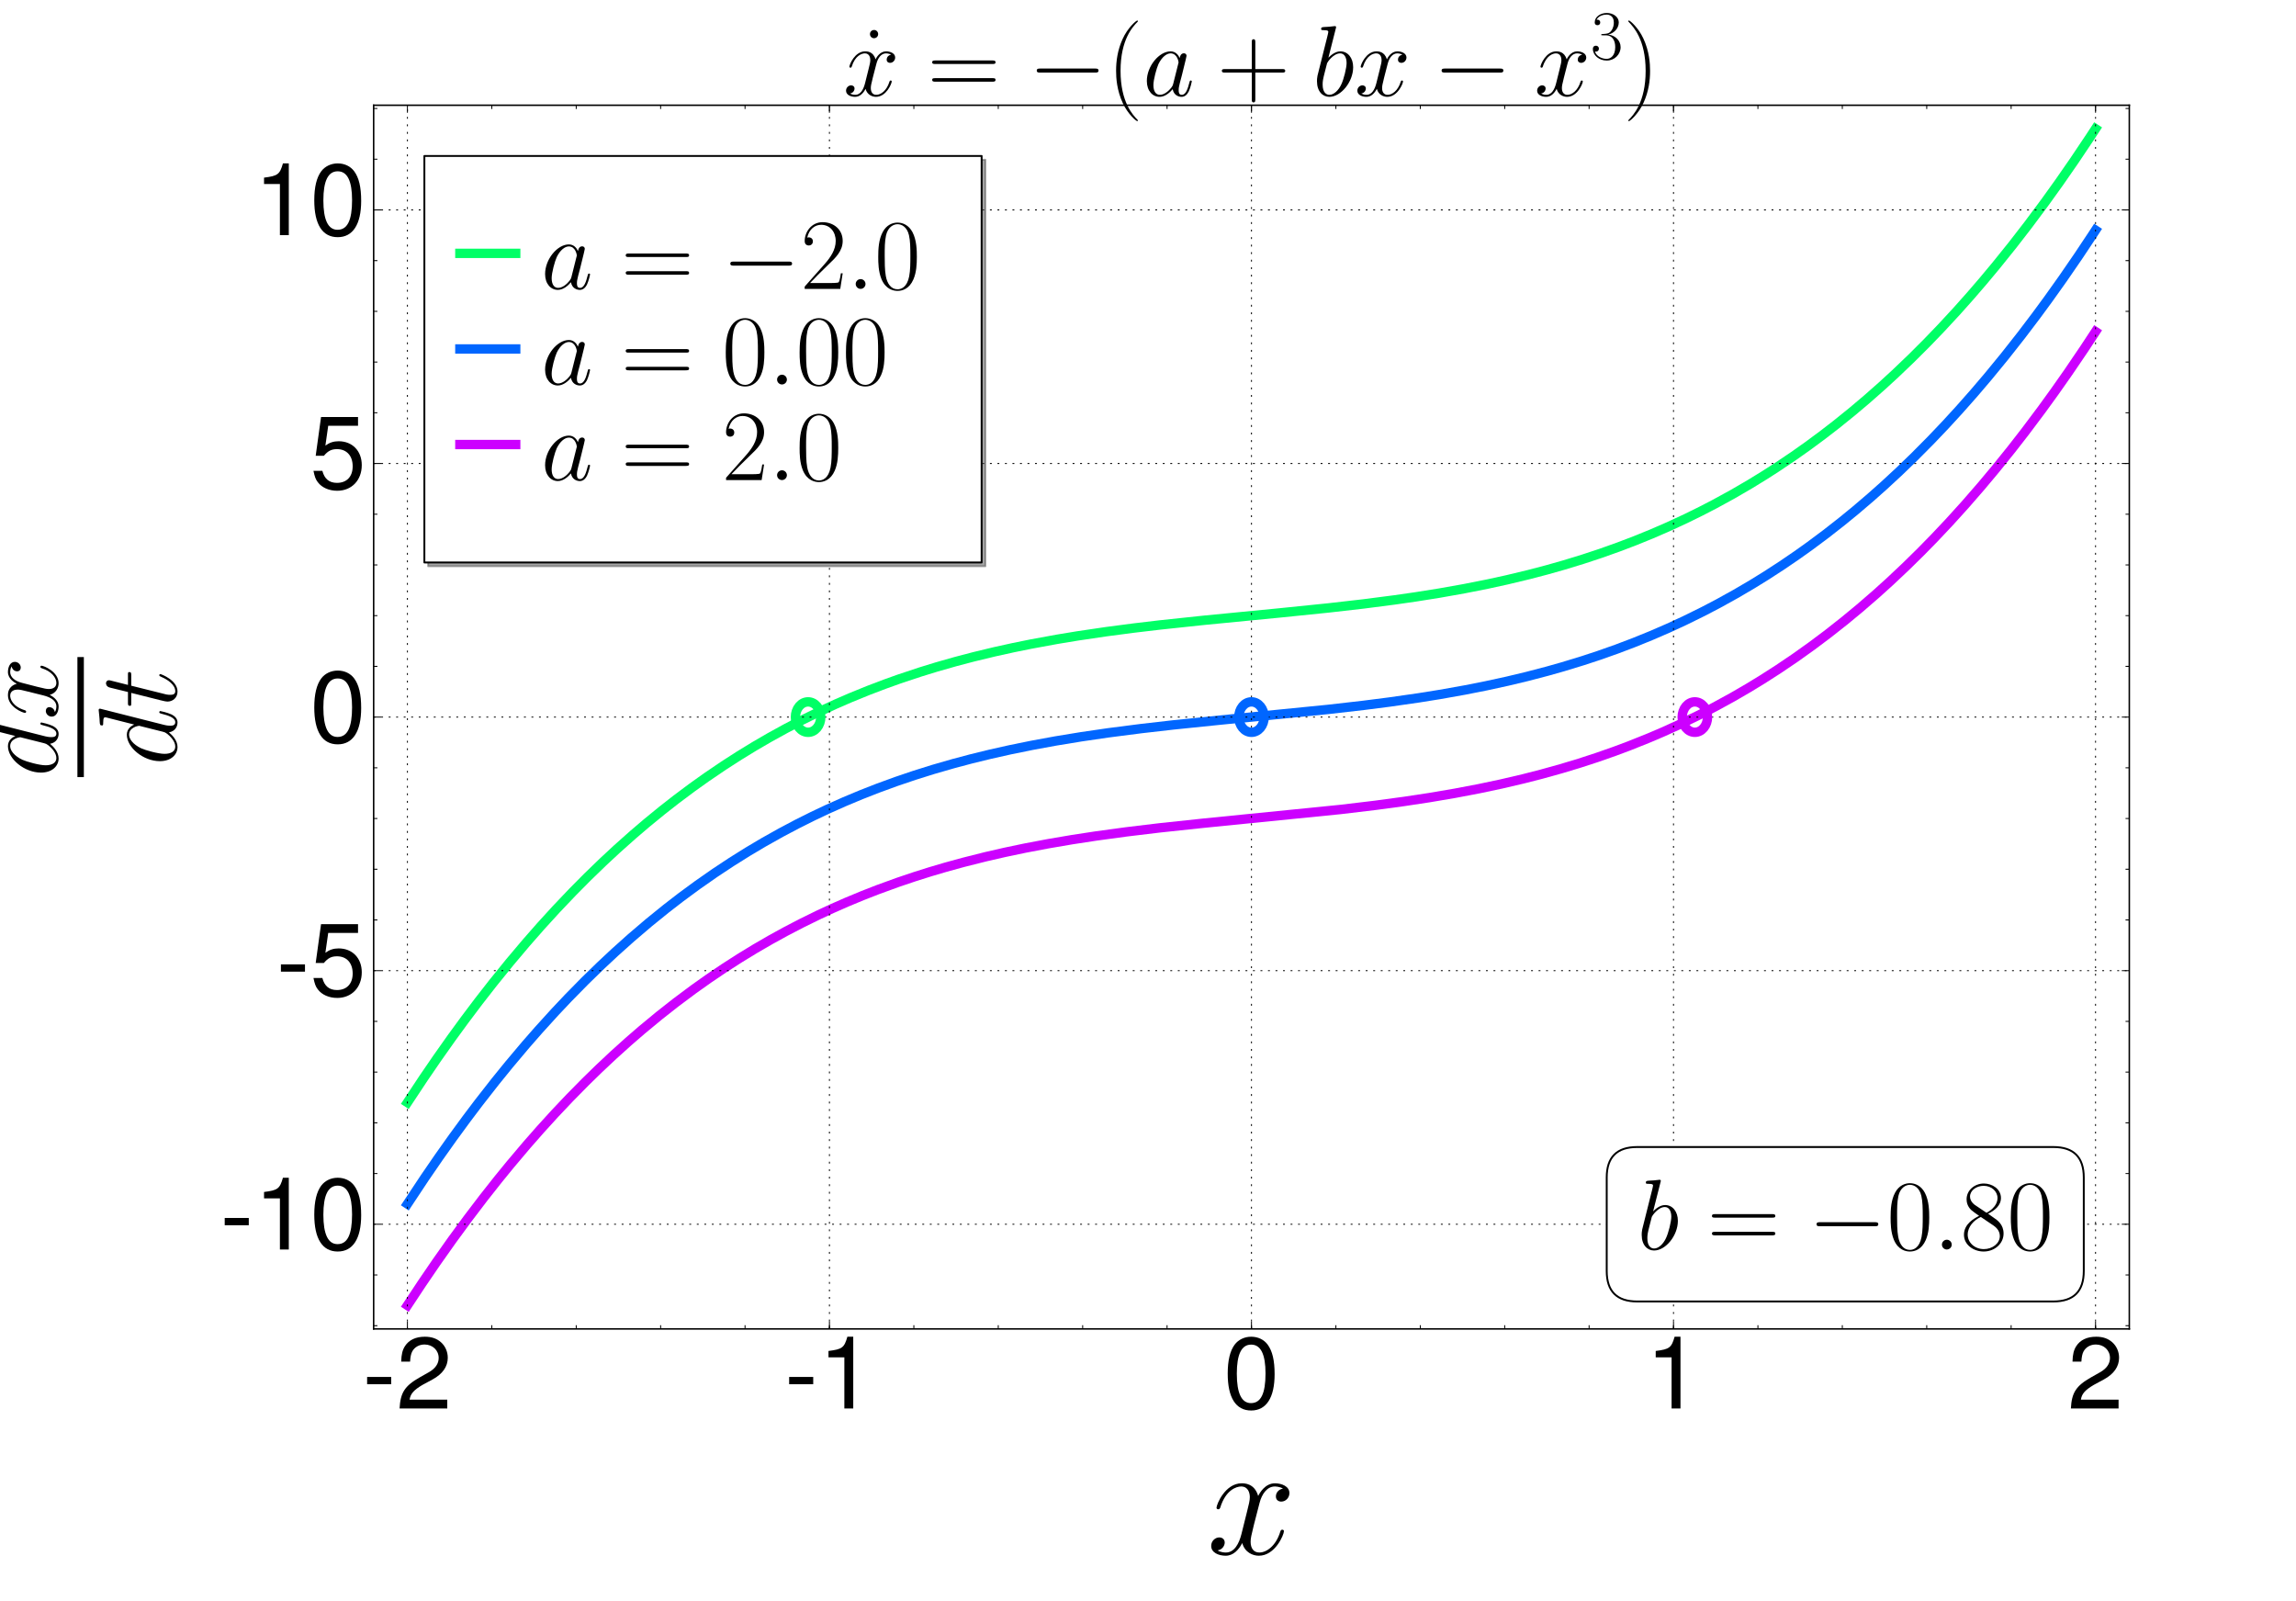 <?xml version="1.0" encoding="utf-8" standalone="no"?>
<!DOCTYPE svg PUBLIC "-//W3C//DTD SVG 1.1//EN"
  "http://www.w3.org/Graphics/SVG/1.1/DTD/svg11.dtd">
<!-- Created with matplotlib (http://matplotlib.org/) -->
<svg height="852pt" version="1.1" viewBox="0 0 1222 852" width="1222pt" xmlns="http://www.w3.org/2000/svg" xmlns:xlink="http://www.w3.org/1999/xlink">
 <defs>
  <style type="text/css">
*{stroke-linecap:butt;stroke-linejoin:round;stroke-miterlimit:100000;}
  </style>
 </defs>
 <g id="figure_1">
  <g id="patch_1">
   <path d="M 0 852.48 
L 1222.116 852.48 
L 1222.116 0 
L 0 0 
z
" style="fill:#ffffff;"/>
  </g>
  <g id="axes_1">
   <g id="patch_2">
    <path d="M 198.867 707.196 
L 1133.28 707.196 
L 1133.28 55.998 
L 198.867 55.998 
z
" style="fill:#ffffff;"/>
   </g>
   <g id="line2d_1">
    <path clip-path="url(#p4a7f8d323f)" d="M 216.836 586.716 
L 225.482 573.657 
L 232.623 563.227 
L 240.303 552.36 
L 247.234 542.863 
L 254.64 533.031 
L 262.382 523.1 
L 271.352 512.023 
L 280.091 501.669 
L 287.881 492.794 
L 296.029 483.864 
L 304.816 474.624 
L 312.653 466.721 
L 320.825 458.811 
L 328.318 451.846 
L 337.024 444.095 
L 344.254 437.929 
L 352.43 431.246 
L 359.961 425.355 
L 368.266 419.147 
L 376.07 413.58 
L 385.16 407.414 
L 393.394 402.115 
L 401.499 397.157 
L 409.6 392.449 
L 418.21 387.709 
L 425.972 383.662 
L 435.168 379.133 
L 444.906 374.642 
L 452.591 371.31 
L 462.185 367.402 
L 471.17 363.986 
L 478.598 361.332 
L 489.757 357.62 
L 498.461 354.944 
L 508.609 352.053 
L 518.246 349.522 
L 529.381 346.841 
L 539.422 344.631 
L 548.652 342.761 
L 562.58 340.207 
L 573.523 338.403 
L 588.948 336.125 
L 603.497 334.217 
L 617.238 332.59 
L 640.995 330.067 
L 681.139 326.162 
L 707.273 323.491 
L 725.711 321.381 
L 742.152 319.257 
L 753.546 317.616 
L 766.071 315.625 
L 779.199 313.296 
L 791.775 310.805 
L 802.038 308.563 
L 813.78 305.745 
L 823.414 303.218 
L 832.405 300.67 
L 842.425 297.605 
L 851.871 294.484 
L 861.368 291.107 
L 870.098 287.781 
L 878.927 284.191 
L 887.978 280.265 
L 897.315 275.943 
L 905.338 271.999 
L 912.597 268.241 
L 922.221 262.972 
L 931.546 257.543 
L 939.268 252.799 
L 945.36 248.892 
L 954.743 242.583 
L 962.131 237.361 
L 970.032 231.52 
L 977.326 225.888 
L 985.829 219.023 
L 993.578 212.48 
L 1001.599 205.409 
L 1008.648 198.943 
L 1017.276 190.695 
L 1025.709 182.273 
L 1033.154 174.535 
L 1041.541 165.468 
L 1048.785 157.334 
L 1055.398 149.658 
L 1062.296 141.391 
L 1071.284 130.215 
L 1079.496 119.596 
L 1088.351 107.698 
L 1095.985 97.063 
L 1103.908 85.644 
L 1112.548 72.745 
L 1115.311 68.521 
L 1115.311 68.521 
" style="fill:none;stroke:#00ff66;stroke-linecap:square;stroke-width:5.0;"/>
   </g>
   <g id="line2d_2">
    <path clip-path="url(#p4a7f8d323f)" d="M 216.836 640.694 
L 226.112 626.703 
L 233.671 615.701 
L 241.022 605.34 
L 248.446 595.21 
L 254.908 586.661 
L 263.659 575.473 
L 270.916 566.53 
L 279.83 555.951 
L 286.637 548.169 
L 295.505 538.406 
L 302.533 530.965 
L 311.374 521.968 
L 319.632 513.923 
L 327.258 506.794 
L 335.967 498.996 
L 345.307 491.03 
L 354.62 483.486 
L 362.244 477.598 
L 371.072 471.094 
L 380.49 464.518 
L 389.301 458.694 
L 397.983 453.255 
L 406.391 448.263 
L 415.653 443.068 
L 424.135 438.579 
L 432.483 434.405 
L 440.178 430.763 
L 449.416 426.643 
L 458.302 422.929 
L 467.292 419.411 
L 477.091 415.837 
L 486.621 412.609 
L 496.727 409.441 
L 507.557 406.32 
L 516.81 403.865 
L 527.023 401.366 
L 537.647 398.986 
L 549.157 396.642 
L 561.829 394.315 
L 575.443 392.082 
L 589.831 389.981 
L 607.423 387.715 
L 624.242 385.792 
L 648.921 383.258 
L 706.711 377.531 
L 725.652 375.366 
L 739.487 373.598 
L 755.148 371.352 
L 766.373 369.553 
L 779.52 367.215 
L 790.947 364.956 
L 802.349 362.47 
L 812.549 360.033 
L 823.487 357.176 
L 831.619 354.879 
L 842.582 351.534 
L 850.951 348.777 
L 860.281 345.485 
L 869.507 341.992 
L 878.875 338.191 
L 887.941 334.26 
L 896.34 330.386 
L 906.498 325.389 
L 914.563 321.17 
L 923.817 316.044 
L 932.512 310.941 
L 939.853 306.408 
L 948.518 300.787 
L 956.503 295.338 
L 963.188 290.573 
L 971.965 284.029 
L 980.409 277.415 
L 987.638 271.499 
L 995.638 264.671 
L 1002.688 258.405 
L 1010.851 250.85 
L 1018.724 243.254 
L 1027.75 234.159 
L 1035.436 226.083 
L 1042.745 218.114 
L 1050.59 209.241 
L 1058.075 200.46 
L 1066.964 189.624 
L 1075.7 178.533 
L 1083.697 167.989 
L 1090.223 159.102 
L 1097.949 148.247 
L 1106.151 136.32 
L 1113.744 124.901 
L 1115.311 122.5 
L 1115.311 122.5 
" style="fill:none;stroke:#0066ff;stroke-linecap:square;stroke-width:5.0;"/>
   </g>
   <g id="line2d_3">
    <path clip-path="url(#p4a7f8d323f)" d="M 216.836 694.673 
L 224.603 682.92 
L 232.212 671.775 
L 240.67 659.807 
L 249.122 648.282 
L 257.342 637.483 
L 265.31 627.39 
L 271.669 619.598 
L 280.418 609.247 
L 287.584 601.084 
L 295.23 592.681 
L 303.172 584.28 
L 311.686 575.637 
L 318.718 568.776 
L 326.471 561.495 
L 334.362 554.385 
L 341.669 548.064 
L 350.805 540.508 
L 359.76 533.467 
L 369.144 526.464 
L 377.024 520.874 
L 385.369 515.233 
L 393.578 509.956 
L 401.996 504.818 
L 410.256 500.036 
L 418.172 495.687 
L 426.758 491.221 
L 435.852 486.765 
L 442.793 483.548 
L 450.715 480.064 
L 459.078 476.595 
L 467.117 473.455 
L 478.058 469.477 
L 486.739 466.55 
L 495.095 463.914 
L 503.157 461.534 
L 512.632 458.929 
L 524.678 455.899 
L 534.819 453.577 
L 545.584 451.323 
L 557.845 448.998 
L 570.609 446.824 
L 583.264 444.888 
L 599.358 442.696 
L 617.047 440.569 
L 640.454 438.078 
L 713.539 430.758 
L 731.909 428.567 
L 747.345 426.485 
L 760.666 424.467 
L 774.394 422.136 
L 787.256 419.689 
L 799.041 417.195 
L 810.867 414.428 
L 820.39 411.99 
L 830.824 409.089 
L 840.632 406.129 
L 849.889 403.115 
L 859.3 399.82 
L 867.003 396.942 
L 877.854 392.597 
L 885.177 389.465 
L 894.716 385.131 
L 904.503 380.376 
L 912.53 376.233 
L 922.097 370.999 
L 930.628 366.049 
L 937.948 361.583 
L 946.541 356.074 
L 955.41 350.078 
L 964.405 343.664 
L 972.907 337.285 
L 981.581 330.45 
L 989.777 323.681 
L 998.541 316.098 
L 1005.807 309.535 
L 1014.546 301.302 
L 1022.463 293.515 
L 1029.445 286.383 
L 1037.42 277.927 
L 1045.95 268.508 
L 1054.384 258.808 
L 1061.988 249.724 
L 1070.521 239.14 
L 1077.757 229.836 
L 1086.574 218.08 
L 1093.491 208.533 
L 1100.783 198.152 
L 1109.475 185.344 
L 1115.311 176.478 
L 1115.311 176.478 
" style="fill:none;stroke:#cc00ff;stroke-linecap:square;stroke-width:5.0;"/>
   </g>
   <g id="patch_3">
    <path d="M 198.867 55.998 
L 1133.28 55.998 
" style="fill:none;stroke:#000000;stroke-linecap:square;stroke-linejoin:miter;stroke-width:0.8;"/>
   </g>
   <g id="patch_4">
    <path d="M 1133.28 707.196 
L 1133.28 55.998 
" style="fill:none;stroke:#000000;stroke-linecap:square;stroke-linejoin:miter;stroke-width:0.8;"/>
   </g>
   <g id="patch_5">
    <path d="M 198.867 707.196 
L 1133.28 707.196 
" style="fill:none;stroke:#000000;stroke-linecap:square;stroke-linejoin:miter;stroke-width:0.8;"/>
   </g>
   <g id="patch_6">
    <path d="M 198.867 707.196 
L 198.867 55.998 
" style="fill:none;stroke:#000000;stroke-linecap:square;stroke-linejoin:miter;stroke-width:0.8;"/>
   </g>
   <g id="matplotlib.axis_1">
    <g id="xtick_1">
     <g id="line2d_4">
      <path clip-path="url(#p4a7f8d323f)" d="M 216.836 707.196 
L 216.836 55.998 
" style="fill:none;stroke:#000000;stroke-dasharray:1,3;stroke-dashoffset:0.0;stroke-width:0.5;"/>
     </g>
     <g id="line2d_5">
      <defs>
       <path d="M 0 0 
L 0 -4 
" id="m5068e35bda" style="stroke:#000000;stroke-width:0.5;"/>
      </defs>
      <g>
       <use style="stroke:#000000;stroke-width:0.5;" x="216.836" xlink:href="#m5068e35bda" y="707.196"/>
      </g>
     </g>
     <g id="line2d_6">
      <defs>
       <path d="M 0 0 
L 0 4 
" id="m7cc014580e" style="stroke:#000000;stroke-width:0.5;"/>
      </defs>
      <g>
       <use style="stroke:#000000;stroke-width:0.5;" x="216.836" xlink:href="#m7cc014580e" y="55.998"/>
      </g>
     </g>
     <g id="text_1">
      <!-- -2 -->
      <defs>
       <path d="M 50.594 8.719 
L 13.297 8.719 
C 14.203 14.531 17.406 18.234 26.094 23.344 
L 36.094 28.75 
C 46 34.156 51.094 41.453 51.094 50.172 
C 51.094 56.078 48.703 61.594 44.5 65.391 
C 40.297 69.203 35.094 71 28.406 71 
C 19.406 71 12.703 67.797 8.797 61.797 
C 6.297 57.984 5.203 53.578 5 46.359 
L 13.797 46.359 
C 14.094 51.172 14.703 54.078 15.906 56.375 
C 18.203 60.688 22.797 63.297 28.094 63.297 
C 36.094 63.297 42.094 57.578 42.094 49.969 
C 42.094 44.359 38.797 39.547 32.5 35.953 
L 23.297 30.75 
C 8.5 22.344 4.203 15.625 3.406 0 
L 50.594 0 
z
" id="Nimbus_Sans_L_Regular-50"/>
       <path d="M 28.406 31.203 
L 4.594 31.203 
L 4.594 24 
L 28.406 24 
z
" id="Nimbus_Sans_L_Regular-45"/>
      </defs>
      <g transform="translate(192.923 749.527)scale(0.54 -0.54)">
       <use transform="scale(0.996)" xlink:href="#Nimbus_Sans_L_Regular-45"/>
       <use transform="translate(33.175 0.0)scale(0.996)" xlink:href="#Nimbus_Sans_L_Regular-50"/>
      </g>
     </g>
    </g>
    <g id="xtick_2">
     <g id="line2d_7">
      <path clip-path="url(#p4a7f8d323f)" d="M 441.455 707.196 
L 441.455 55.998 
" style="fill:none;stroke:#000000;stroke-dasharray:1,3;stroke-dashoffset:0.0;stroke-width:0.5;"/>
     </g>
     <g id="line2d_8">
      <g>
       <use style="stroke:#000000;stroke-width:0.5;" x="441.455" xlink:href="#m5068e35bda" y="707.196"/>
      </g>
     </g>
     <g id="line2d_9">
      <g>
       <use style="stroke:#000000;stroke-width:0.5;" x="441.455" xlink:href="#m7cc014580e" y="55.998"/>
      </g>
     </g>
     <g id="text_2">
      <!-- -1 -->
      <defs>
       <path d="M 25.906 50.594 
L 25.906 0 
L 34.703 0 
L 34.703 71.016 
L 28.906 71.016 
C 25.797 60.109 23.797 58.609 10.203 56.906 
L 10.203 50.594 
z
" id="Nimbus_Sans_L_Regular-49"/>
      </defs>
      <g transform="translate(417.542 749.527)scale(0.54 -0.54)">
       <use transform="scale(0.996)" xlink:href="#Nimbus_Sans_L_Regular-45"/>
       <use transform="translate(33.175 0.0)scale(0.996)" xlink:href="#Nimbus_Sans_L_Regular-49"/>
      </g>
     </g>
    </g>
    <g id="xtick_3">
     <g id="line2d_10">
      <path clip-path="url(#p4a7f8d323f)" d="M 666.073 707.196 
L 666.073 55.998 
" style="fill:none;stroke:#000000;stroke-dasharray:1,3;stroke-dashoffset:0.0;stroke-width:0.5;"/>
     </g>
     <g id="line2d_11">
      <g>
       <use style="stroke:#000000;stroke-width:0.5;" x="666.073" xlink:href="#m5068e35bda" y="707.196"/>
      </g>
     </g>
     <g id="line2d_12">
      <g>
       <use style="stroke:#000000;stroke-width:0.5;" x="666.073" xlink:href="#m7cc014580e" y="55.998"/>
      </g>
     </g>
     <g id="text_3">
      <!-- 0 -->
      <defs>
       <path d="M 27.5 71 
C 20.906 71 14.906 68.125 11.203 63.219 
C 6.594 57.047 4.297 47.562 4.297 34.5 
C 4.297 10.672 12.297 -2 27.5 -2 
C 42.5 -2 50.703 10.672 50.703 33.906 
C 50.703 47.656 48.5 56.844 43.797 63.219 
C 40.094 68.219 34.203 71 27.5 71 
M 27.5 63.188 
C 37 63.188 41.703 53.625 41.703 34.703 
C 41.703 14.672 37.094 5.312 27.297 5.312 
C 18 5.312 13.297 15.078 13.297 34.406 
C 13.297 53.719 18 63.188 27.5 63.188 
" id="Nimbus_Sans_L_Regular-48"/>
      </defs>
      <g transform="translate(651.118 749.527)scale(0.54 -0.54)">
       <use transform="scale(0.996)" xlink:href="#Nimbus_Sans_L_Regular-48"/>
      </g>
     </g>
    </g>
    <g id="xtick_4">
     <g id="line2d_13">
      <path clip-path="url(#p4a7f8d323f)" d="M 890.692 707.196 
L 890.692 55.998 
" style="fill:none;stroke:#000000;stroke-dasharray:1,3;stroke-dashoffset:0.0;stroke-width:0.5;"/>
     </g>
     <g id="line2d_14">
      <g>
       <use style="stroke:#000000;stroke-width:0.5;" x="890.692" xlink:href="#m5068e35bda" y="707.196"/>
      </g>
     </g>
     <g id="line2d_15">
      <g>
       <use style="stroke:#000000;stroke-width:0.5;" x="890.692" xlink:href="#m7cc014580e" y="55.998"/>
      </g>
     </g>
     <g id="text_4">
      <!-- 1 -->
      <g transform="translate(875.736 749.527)scale(0.54 -0.54)">
       <use transform="scale(0.996)" xlink:href="#Nimbus_Sans_L_Regular-49"/>
      </g>
     </g>
    </g>
    <g id="xtick_5">
     <g id="line2d_16">
      <path clip-path="url(#p4a7f8d323f)" d="M 1115.311 707.196 
L 1115.311 55.998 
" style="fill:none;stroke:#000000;stroke-dasharray:1,3;stroke-dashoffset:0.0;stroke-width:0.5;"/>
     </g>
     <g id="line2d_17">
      <g>
       <use style="stroke:#000000;stroke-width:0.5;" x="1115.311" xlink:href="#m5068e35bda" y="707.196"/>
      </g>
     </g>
     <g id="line2d_18">
      <g>
       <use style="stroke:#000000;stroke-width:0.5;" x="1115.311" xlink:href="#m7cc014580e" y="55.998"/>
      </g>
     </g>
     <g id="text_5">
      <!-- 2 -->
      <g transform="translate(1100.355 749.527)scale(0.54 -0.54)">
       <use transform="scale(0.996)" xlink:href="#Nimbus_Sans_L_Regular-50"/>
      </g>
     </g>
    </g>
    <g id="xtick_6">
     <g id="line2d_19">
      <defs>
       <path d="M 0 0 
L 0 -2 
" id="m4ee44460b0" style="stroke:#000000;stroke-width:0.5;"/>
      </defs>
      <g>
       <use style="stroke:#000000;stroke-width:0.5;" x="261.76" xlink:href="#m4ee44460b0" y="707.196"/>
      </g>
     </g>
     <g id="line2d_20">
      <defs>
       <path d="M 0 0 
L 0 2 
" id="m5638a581fa" style="stroke:#000000;stroke-width:0.5;"/>
      </defs>
      <g>
       <use style="stroke:#000000;stroke-width:0.5;" x="261.76" xlink:href="#m5638a581fa" y="55.998"/>
      </g>
     </g>
    </g>
    <g id="xtick_7">
     <g id="line2d_21">
      <g>
       <use style="stroke:#000000;stroke-width:0.5;" x="306.684" xlink:href="#m4ee44460b0" y="707.196"/>
      </g>
     </g>
     <g id="line2d_22">
      <g>
       <use style="stroke:#000000;stroke-width:0.5;" x="306.684" xlink:href="#m5638a581fa" y="55.998"/>
      </g>
     </g>
    </g>
    <g id="xtick_8">
     <g id="line2d_23">
      <g>
       <use style="stroke:#000000;stroke-width:0.5;" x="351.607" xlink:href="#m4ee44460b0" y="707.196"/>
      </g>
     </g>
     <g id="line2d_24">
      <g>
       <use style="stroke:#000000;stroke-width:0.5;" x="351.607" xlink:href="#m5638a581fa" y="55.998"/>
      </g>
     </g>
    </g>
    <g id="xtick_9">
     <g id="line2d_25">
      <g>
       <use style="stroke:#000000;stroke-width:0.5;" x="396.531" xlink:href="#m4ee44460b0" y="707.196"/>
      </g>
     </g>
     <g id="line2d_26">
      <g>
       <use style="stroke:#000000;stroke-width:0.5;" x="396.531" xlink:href="#m5638a581fa" y="55.998"/>
      </g>
     </g>
    </g>
    <g id="xtick_10">
     <g id="line2d_27">
      <g>
       <use style="stroke:#000000;stroke-width:0.5;" x="441.455" xlink:href="#m4ee44460b0" y="707.196"/>
      </g>
     </g>
     <g id="line2d_28">
      <g>
       <use style="stroke:#000000;stroke-width:0.5;" x="441.455" xlink:href="#m5638a581fa" y="55.998"/>
      </g>
     </g>
    </g>
    <g id="xtick_11">
     <g id="line2d_29">
      <g>
       <use style="stroke:#000000;stroke-width:0.5;" x="486.379" xlink:href="#m4ee44460b0" y="707.196"/>
      </g>
     </g>
     <g id="line2d_30">
      <g>
       <use style="stroke:#000000;stroke-width:0.5;" x="486.379" xlink:href="#m5638a581fa" y="55.998"/>
      </g>
     </g>
    </g>
    <g id="xtick_12">
     <g id="line2d_31">
      <g>
       <use style="stroke:#000000;stroke-width:0.5;" x="531.302" xlink:href="#m4ee44460b0" y="707.196"/>
      </g>
     </g>
     <g id="line2d_32">
      <g>
       <use style="stroke:#000000;stroke-width:0.5;" x="531.302" xlink:href="#m5638a581fa" y="55.998"/>
      </g>
     </g>
    </g>
    <g id="xtick_13">
     <g id="line2d_33">
      <g>
       <use style="stroke:#000000;stroke-width:0.5;" x="576.226" xlink:href="#m4ee44460b0" y="707.196"/>
      </g>
     </g>
     <g id="line2d_34">
      <g>
       <use style="stroke:#000000;stroke-width:0.5;" x="576.226" xlink:href="#m5638a581fa" y="55.998"/>
      </g>
     </g>
    </g>
    <g id="xtick_14">
     <g id="line2d_35">
      <g>
       <use style="stroke:#000000;stroke-width:0.5;" x="621.15" xlink:href="#m4ee44460b0" y="707.196"/>
      </g>
     </g>
     <g id="line2d_36">
      <g>
       <use style="stroke:#000000;stroke-width:0.5;" x="621.15" xlink:href="#m5638a581fa" y="55.998"/>
      </g>
     </g>
    </g>
    <g id="xtick_15">
     <g id="line2d_37">
      <g>
       <use style="stroke:#000000;stroke-width:0.5;" x="666.073" xlink:href="#m4ee44460b0" y="707.196"/>
      </g>
     </g>
     <g id="line2d_38">
      <g>
       <use style="stroke:#000000;stroke-width:0.5;" x="666.073" xlink:href="#m5638a581fa" y="55.998"/>
      </g>
     </g>
    </g>
    <g id="xtick_16">
     <g id="line2d_39">
      <g>
       <use style="stroke:#000000;stroke-width:0.5;" x="710.997" xlink:href="#m4ee44460b0" y="707.196"/>
      </g>
     </g>
     <g id="line2d_40">
      <g>
       <use style="stroke:#000000;stroke-width:0.5;" x="710.997" xlink:href="#m5638a581fa" y="55.998"/>
      </g>
     </g>
    </g>
    <g id="xtick_17">
     <g id="line2d_41">
      <g>
       <use style="stroke:#000000;stroke-width:0.5;" x="755.921" xlink:href="#m4ee44460b0" y="707.196"/>
      </g>
     </g>
     <g id="line2d_42">
      <g>
       <use style="stroke:#000000;stroke-width:0.5;" x="755.921" xlink:href="#m5638a581fa" y="55.998"/>
      </g>
     </g>
    </g>
    <g id="xtick_18">
     <g id="line2d_43">
      <g>
       <use style="stroke:#000000;stroke-width:0.5;" x="800.845" xlink:href="#m4ee44460b0" y="707.196"/>
      </g>
     </g>
     <g id="line2d_44">
      <g>
       <use style="stroke:#000000;stroke-width:0.5;" x="800.845" xlink:href="#m5638a581fa" y="55.998"/>
      </g>
     </g>
    </g>
    <g id="xtick_19">
     <g id="line2d_45">
      <g>
       <use style="stroke:#000000;stroke-width:0.5;" x="845.768" xlink:href="#m4ee44460b0" y="707.196"/>
      </g>
     </g>
     <g id="line2d_46">
      <g>
       <use style="stroke:#000000;stroke-width:0.5;" x="845.768" xlink:href="#m5638a581fa" y="55.998"/>
      </g>
     </g>
    </g>
    <g id="xtick_20">
     <g id="line2d_47">
      <g>
       <use style="stroke:#000000;stroke-width:0.5;" x="890.692" xlink:href="#m4ee44460b0" y="707.196"/>
      </g>
     </g>
     <g id="line2d_48">
      <g>
       <use style="stroke:#000000;stroke-width:0.5;" x="890.692" xlink:href="#m5638a581fa" y="55.998"/>
      </g>
     </g>
    </g>
    <g id="xtick_21">
     <g id="line2d_49">
      <g>
       <use style="stroke:#000000;stroke-width:0.5;" x="935.616" xlink:href="#m4ee44460b0" y="707.196"/>
      </g>
     </g>
     <g id="line2d_50">
      <g>
       <use style="stroke:#000000;stroke-width:0.5;" x="935.616" xlink:href="#m5638a581fa" y="55.998"/>
      </g>
     </g>
    </g>
    <g id="xtick_22">
     <g id="line2d_51">
      <g>
       <use style="stroke:#000000;stroke-width:0.5;" x="980.539" xlink:href="#m4ee44460b0" y="707.196"/>
      </g>
     </g>
     <g id="line2d_52">
      <g>
       <use style="stroke:#000000;stroke-width:0.5;" x="980.539" xlink:href="#m5638a581fa" y="55.998"/>
      </g>
     </g>
    </g>
    <g id="xtick_23">
     <g id="line2d_53">
      <g>
       <use style="stroke:#000000;stroke-width:0.5;" x="1025.463" xlink:href="#m4ee44460b0" y="707.196"/>
      </g>
     </g>
     <g id="line2d_54">
      <g>
       <use style="stroke:#000000;stroke-width:0.5;" x="1025.463" xlink:href="#m5638a581fa" y="55.998"/>
      </g>
     </g>
    </g>
    <g id="xtick_24">
     <g id="line2d_55">
      <g>
       <use style="stroke:#000000;stroke-width:0.5;" x="1070.387" xlink:href="#m4ee44460b0" y="707.196"/>
      </g>
     </g>
     <g id="line2d_56">
      <g>
       <use style="stroke:#000000;stroke-width:0.5;" x="1070.387" xlink:href="#m5638a581fa" y="55.998"/>
      </g>
     </g>
    </g>
    <g id="xtick_25">
     <g id="line2d_57">
      <g>
       <use style="stroke:#000000;stroke-width:0.5;" x="1115.311" xlink:href="#m4ee44460b0" y="707.196"/>
      </g>
     </g>
     <g id="line2d_58">
      <g>
       <use style="stroke:#000000;stroke-width:0.5;" x="1115.311" xlink:href="#m5638a581fa" y="55.998"/>
      </g>
     </g>
    </g>
    <g id="text_6">
     <!-- $x$ -->
     <defs>
      <path d="M 47.406 40.719 
C 44.203 40.109 43 37.719 43 35.828 
C 43 33.422 44.906 32.625 46.297 32.625 
C 49.297 32.625 51.406 35.219 51.406 37.922 
C 51.406 42.109 46.594 44 42.406 44 
C 36.297 44 32.906 38.016 32 36.125 
C 29.703 44 23.5 44 21.703 44 
C 11.5 44 6.094 30.938 6.094 28.734 
C 6.094 28.344 6.5 27.844 7.203 27.844 
C 8 27.844 8.203 28.438 8.406 28.844 
C 11.797 39.922 18.5 42.016 21.406 42.016 
C 25.906 42.016 26.797 37.812 26.797 35.422 
C 26.797 33.234 26.203 30.938 25 26.141 
L 21.594 12.469 
C 20.094 6.484 17.203 1 11.906 1 
C 11.406 1 8.906 1 6.797 2.297 
C 10.406 3 11.203 5.984 11.203 7.188 
C 11.203 9.188 9.703 10.375 7.797 10.375 
C 5.406 10.375 2.797 8.281 2.797 5.094 
C 2.797 0.891 7.5 -1 11.797 -1 
C 16.594 -1 20 2.797 22.094 6.891 
C 23.703 1 28.703 -1 32.406 -1 
C 42.594 -1 48 12.078 48 14.266 
C 48 14.766 47.594 15.172 47 15.172 
C 46.094 15.172 46 14.672 45.703 13.875 
C 43 5.094 37.203 1 32.703 1 
C 29.203 1 27.297 3.594 27.297 7.688 
C 27.297 9.875 27.703 11.469 29.297 18.062 
L 32.797 31.625 
C 34.297 37.625 37.703 42.016 42.297 42.016 
C 42.5 42.016 45.297 42.016 47.406 40.719 
" id="CMMI12-120"/>
     </defs>
     <g transform="translate(642.237 827.031)scale(0.86 -0.86)">
      <use transform="scale(0.996)" xlink:href="#CMMI12-120"/>
     </g>
    </g>
   </g>
   <g id="matplotlib.axis_2">
    <g id="ytick_1">
     <g id="line2d_59">
      <path clip-path="url(#p4a7f8d323f)" d="M 198.867 651.49 
L 1133.28 651.49 
" style="fill:none;stroke:#000000;stroke-dasharray:1,3;stroke-dashoffset:0.0;stroke-width:0.5;"/>
     </g>
     <g id="line2d_60">
      <defs>
       <path d="M 0 0 
L 4 0 
" id="mad16257ae8" style="stroke:#000000;stroke-width:0.5;"/>
      </defs>
      <g>
       <use style="stroke:#000000;stroke-width:0.5;" x="198.867" xlink:href="#mad16257ae8" y="651.49"/>
      </g>
     </g>
     <g id="line2d_61">
      <defs>
       <path d="M 0 0 
L -4 0 
" id="m72da78fbf1" style="stroke:#000000;stroke-width:0.5;"/>
      </defs>
      <g>
       <use style="stroke:#000000;stroke-width:0.5;" x="1133.28" xlink:href="#m72da78fbf1" y="651.49"/>
      </g>
     </g>
     <g id="text_7">
      <!-- -10 -->
      <g transform="translate(117.129 664.926)scale(0.54 -0.54)">
       <use transform="scale(0.996)" xlink:href="#Nimbus_Sans_L_Regular-45"/>
       <use transform="translate(33.175 0.0)scale(0.996)" xlink:href="#Nimbus_Sans_L_Regular-49"/>
       <use transform="translate(88.567 0.0)scale(0.996)" xlink:href="#Nimbus_Sans_L_Regular-48"/>
      </g>
     </g>
    </g>
    <g id="ytick_2">
     <g id="line2d_62">
      <path clip-path="url(#p4a7f8d323f)" d="M 198.867 516.543 
L 1133.28 516.543 
" style="fill:none;stroke:#000000;stroke-dasharray:1,3;stroke-dashoffset:0.0;stroke-width:0.5;"/>
     </g>
     <g id="line2d_63">
      <g>
       <use style="stroke:#000000;stroke-width:0.5;" x="198.867" xlink:href="#mad16257ae8" y="516.543"/>
      </g>
     </g>
     <g id="line2d_64">
      <g>
       <use style="stroke:#000000;stroke-width:0.5;" x="1133.28" xlink:href="#m72da78fbf1" y="516.543"/>
      </g>
     </g>
     <g id="text_8">
      <!-- -5 -->
      <defs>
       <path d="M 47.594 71 
L 11 71 
L 5.703 32.594 
L 13.797 32.594 
C 17.906 37.484 21.297 39.188 26.797 39.188 
C 36.297 39.188 42.297 32.688 42.297 22.203 
C 42.297 12 36.406 5.812 26.797 5.812 
C 19.094 5.812 14.406 9.703 12.297 17.703 
L 3.5 17.703 
C 4.703 11.906 5.703 9.094 7.797 6.484 
C 11.797 1.094 19 -2 27 -2 
C 41.297 -2 51.297 8.391 51.297 23.391 
C 51.297 37.406 42 47 28.406 47 
C 23.406 47 19.406 45.703 15.297 42.688 
L 18.094 62.297 
L 47.594 62.297 
z
" id="Nimbus_Sans_L_Regular-53"/>
      </defs>
      <g transform="translate(147.041 529.979)scale(0.54 -0.54)">
       <use transform="scale(0.996)" xlink:href="#Nimbus_Sans_L_Regular-45"/>
       <use transform="translate(33.175 0.0)scale(0.996)" xlink:href="#Nimbus_Sans_L_Regular-53"/>
      </g>
     </g>
    </g>
    <g id="ytick_3">
     <g id="line2d_65">
      <path clip-path="url(#p4a7f8d323f)" d="M 198.867 381.597 
L 1133.28 381.597 
" style="fill:none;stroke:#000000;stroke-dasharray:1,3;stroke-dashoffset:0.0;stroke-width:0.5;"/>
     </g>
     <g id="line2d_66">
      <g>
       <use style="stroke:#000000;stroke-width:0.5;" x="198.867" xlink:href="#mad16257ae8" y="381.597"/>
      </g>
     </g>
     <g id="line2d_67">
      <g>
       <use style="stroke:#000000;stroke-width:0.5;" x="1133.28" xlink:href="#m72da78fbf1" y="381.597"/>
      </g>
     </g>
     <g id="text_9">
      <!-- 0 -->
      <g transform="translate(164.955 395.033)scale(0.54 -0.54)">
       <use transform="scale(0.996)" xlink:href="#Nimbus_Sans_L_Regular-48"/>
      </g>
     </g>
    </g>
    <g id="ytick_4">
     <g id="line2d_68">
      <path clip-path="url(#p4a7f8d323f)" d="M 198.867 246.65 
L 1133.28 246.65 
" style="fill:none;stroke:#000000;stroke-dasharray:1,3;stroke-dashoffset:0.0;stroke-width:0.5;"/>
     </g>
     <g id="line2d_69">
      <g>
       <use style="stroke:#000000;stroke-width:0.5;" x="198.867" xlink:href="#mad16257ae8" y="246.65"/>
      </g>
     </g>
     <g id="line2d_70">
      <g>
       <use style="stroke:#000000;stroke-width:0.5;" x="1133.28" xlink:href="#m72da78fbf1" y="246.65"/>
      </g>
     </g>
     <g id="text_10">
      <!-- 5 -->
      <g transform="translate(164.955 260.087)scale(0.54 -0.54)">
       <use transform="scale(0.996)" xlink:href="#Nimbus_Sans_L_Regular-53"/>
      </g>
     </g>
    </g>
    <g id="ytick_5">
     <g id="line2d_71">
      <path clip-path="url(#p4a7f8d323f)" d="M 198.867 111.704 
L 1133.28 111.704 
" style="fill:none;stroke:#000000;stroke-dasharray:1,3;stroke-dashoffset:0.0;stroke-width:0.5;"/>
     </g>
     <g id="line2d_72">
      <g>
       <use style="stroke:#000000;stroke-width:0.5;" x="198.867" xlink:href="#mad16257ae8" y="111.704"/>
      </g>
     </g>
     <g id="line2d_73">
      <g>
       <use style="stroke:#000000;stroke-width:0.5;" x="1133.28" xlink:href="#m72da78fbf1" y="111.704"/>
      </g>
     </g>
     <g id="text_11">
      <!-- 10 -->
      <g transform="translate(135.044 125.14)scale(0.54 -0.54)">
       <use transform="scale(0.996)" xlink:href="#Nimbus_Sans_L_Regular-49"/>
       <use transform="translate(55.392 0.0)scale(0.996)" xlink:href="#Nimbus_Sans_L_Regular-48"/>
      </g>
     </g>
    </g>
    <g id="ytick_6">
     <g id="line2d_74">
      <defs>
       <path d="M 0 0 
L 2 0 
" id="m6860b59e77" style="stroke:#000000;stroke-width:0.5;"/>
      </defs>
      <g>
       <use style="stroke:#000000;stroke-width:0.5;" x="198.867" xlink:href="#m6860b59e77" y="705.468"/>
      </g>
     </g>
     <g id="line2d_75">
      <defs>
       <path d="M 0 0 
L -2 0 
" id="m5347f84b9d" style="stroke:#000000;stroke-width:0.5;"/>
      </defs>
      <g>
       <use style="stroke:#000000;stroke-width:0.5;" x="1133.28" xlink:href="#m5347f84b9d" y="705.468"/>
      </g>
     </g>
    </g>
    <g id="ytick_7">
     <g id="line2d_76">
      <g>
       <use style="stroke:#000000;stroke-width:0.5;" x="198.867" xlink:href="#m6860b59e77" y="678.479"/>
      </g>
     </g>
     <g id="line2d_77">
      <g>
       <use style="stroke:#000000;stroke-width:0.5;" x="1133.28" xlink:href="#m5347f84b9d" y="678.479"/>
      </g>
     </g>
    </g>
    <g id="ytick_8">
     <g id="line2d_78">
      <g>
       <use style="stroke:#000000;stroke-width:0.5;" x="198.867" xlink:href="#m6860b59e77" y="624.501"/>
      </g>
     </g>
     <g id="line2d_79">
      <g>
       <use style="stroke:#000000;stroke-width:0.5;" x="1133.28" xlink:href="#m5347f84b9d" y="624.501"/>
      </g>
     </g>
    </g>
    <g id="ytick_9">
     <g id="line2d_80">
      <g>
       <use style="stroke:#000000;stroke-width:0.5;" x="198.867" xlink:href="#m6860b59e77" y="597.511"/>
      </g>
     </g>
     <g id="line2d_81">
      <g>
       <use style="stroke:#000000;stroke-width:0.5;" x="1133.28" xlink:href="#m5347f84b9d" y="597.511"/>
      </g>
     </g>
    </g>
    <g id="ytick_10">
     <g id="line2d_82">
      <g>
       <use style="stroke:#000000;stroke-width:0.5;" x="198.867" xlink:href="#m6860b59e77" y="570.522"/>
      </g>
     </g>
     <g id="line2d_83">
      <g>
       <use style="stroke:#000000;stroke-width:0.5;" x="1133.28" xlink:href="#m5347f84b9d" y="570.522"/>
      </g>
     </g>
    </g>
    <g id="ytick_11">
     <g id="line2d_84">
      <g>
       <use style="stroke:#000000;stroke-width:0.5;" x="198.867" xlink:href="#m6860b59e77" y="543.533"/>
      </g>
     </g>
     <g id="line2d_85">
      <g>
       <use style="stroke:#000000;stroke-width:0.5;" x="1133.28" xlink:href="#m5347f84b9d" y="543.533"/>
      </g>
     </g>
    </g>
    <g id="ytick_12">
     <g id="line2d_86">
      <g>
       <use style="stroke:#000000;stroke-width:0.5;" x="198.867" xlink:href="#m6860b59e77" y="489.554"/>
      </g>
     </g>
     <g id="line2d_87">
      <g>
       <use style="stroke:#000000;stroke-width:0.5;" x="1133.28" xlink:href="#m5347f84b9d" y="489.554"/>
      </g>
     </g>
    </g>
    <g id="ytick_13">
     <g id="line2d_88">
      <g>
       <use style="stroke:#000000;stroke-width:0.5;" x="198.867" xlink:href="#m6860b59e77" y="462.565"/>
      </g>
     </g>
     <g id="line2d_89">
      <g>
       <use style="stroke:#000000;stroke-width:0.5;" x="1133.28" xlink:href="#m5347f84b9d" y="462.565"/>
      </g>
     </g>
    </g>
    <g id="ytick_14">
     <g id="line2d_90">
      <g>
       <use style="stroke:#000000;stroke-width:0.5;" x="198.867" xlink:href="#m6860b59e77" y="435.575"/>
      </g>
     </g>
     <g id="line2d_91">
      <g>
       <use style="stroke:#000000;stroke-width:0.5;" x="1133.28" xlink:href="#m5347f84b9d" y="435.575"/>
      </g>
     </g>
    </g>
    <g id="ytick_15">
     <g id="line2d_92">
      <g>
       <use style="stroke:#000000;stroke-width:0.5;" x="198.867" xlink:href="#m6860b59e77" y="408.586"/>
      </g>
     </g>
     <g id="line2d_93">
      <g>
       <use style="stroke:#000000;stroke-width:0.5;" x="1133.28" xlink:href="#m5347f84b9d" y="408.586"/>
      </g>
     </g>
    </g>
    <g id="ytick_16">
     <g id="line2d_94">
      <g>
       <use style="stroke:#000000;stroke-width:0.5;" x="198.867" xlink:href="#m6860b59e77" y="354.608"/>
      </g>
     </g>
     <g id="line2d_95">
      <g>
       <use style="stroke:#000000;stroke-width:0.5;" x="1133.28" xlink:href="#m5347f84b9d" y="354.608"/>
      </g>
     </g>
    </g>
    <g id="ytick_17">
     <g id="line2d_96">
      <g>
       <use style="stroke:#000000;stroke-width:0.5;" x="198.867" xlink:href="#m6860b59e77" y="327.618"/>
      </g>
     </g>
     <g id="line2d_97">
      <g>
       <use style="stroke:#000000;stroke-width:0.5;" x="1133.28" xlink:href="#m5347f84b9d" y="327.618"/>
      </g>
     </g>
    </g>
    <g id="ytick_18">
     <g id="line2d_98">
      <g>
       <use style="stroke:#000000;stroke-width:0.5;" x="198.867" xlink:href="#m6860b59e77" y="300.629"/>
      </g>
     </g>
     <g id="line2d_99">
      <g>
       <use style="stroke:#000000;stroke-width:0.5;" x="1133.28" xlink:href="#m5347f84b9d" y="300.629"/>
      </g>
     </g>
    </g>
    <g id="ytick_19">
     <g id="line2d_100">
      <g>
       <use style="stroke:#000000;stroke-width:0.5;" x="198.867" xlink:href="#m6860b59e77" y="273.64"/>
      </g>
     </g>
     <g id="line2d_101">
      <g>
       <use style="stroke:#000000;stroke-width:0.5;" x="1133.28" xlink:href="#m5347f84b9d" y="273.64"/>
      </g>
     </g>
    </g>
    <g id="ytick_20">
     <g id="line2d_102">
      <g>
       <use style="stroke:#000000;stroke-width:0.5;" x="198.867" xlink:href="#m6860b59e77" y="219.661"/>
      </g>
     </g>
     <g id="line2d_103">
      <g>
       <use style="stroke:#000000;stroke-width:0.5;" x="1133.28" xlink:href="#m5347f84b9d" y="219.661"/>
      </g>
     </g>
    </g>
    <g id="ytick_21">
     <g id="line2d_104">
      <g>
       <use style="stroke:#000000;stroke-width:0.5;" x="198.867" xlink:href="#m6860b59e77" y="192.672"/>
      </g>
     </g>
     <g id="line2d_105">
      <g>
       <use style="stroke:#000000;stroke-width:0.5;" x="1133.28" xlink:href="#m5347f84b9d" y="192.672"/>
      </g>
     </g>
    </g>
    <g id="ytick_22">
     <g id="line2d_106">
      <g>
       <use style="stroke:#000000;stroke-width:0.5;" x="198.867" xlink:href="#m6860b59e77" y="165.683"/>
      </g>
     </g>
     <g id="line2d_107">
      <g>
       <use style="stroke:#000000;stroke-width:0.5;" x="1133.28" xlink:href="#m5347f84b9d" y="165.683"/>
      </g>
     </g>
    </g>
    <g id="ytick_23">
     <g id="line2d_108">
      <g>
       <use style="stroke:#000000;stroke-width:0.5;" x="198.867" xlink:href="#m6860b59e77" y="138.693"/>
      </g>
     </g>
     <g id="line2d_109">
      <g>
       <use style="stroke:#000000;stroke-width:0.5;" x="1133.28" xlink:href="#m5347f84b9d" y="138.693"/>
      </g>
     </g>
    </g>
    <g id="ytick_24">
     <g id="line2d_110">
      <g>
       <use style="stroke:#000000;stroke-width:0.5;" x="198.867" xlink:href="#m6860b59e77" y="84.715"/>
      </g>
     </g>
     <g id="line2d_111">
      <g>
       <use style="stroke:#000000;stroke-width:0.5;" x="1133.28" xlink:href="#m5347f84b9d" y="84.715"/>
      </g>
     </g>
    </g>
    <g id="ytick_25">
     <g id="line2d_112">
      <g>
       <use style="stroke:#000000;stroke-width:0.5;" x="198.867" xlink:href="#m6860b59e77" y="57.725"/>
      </g>
     </g>
     <g id="line2d_113">
      <g>
       <use style="stroke:#000000;stroke-width:0.5;" x="1133.28" xlink:href="#m5347f84b9d" y="57.725"/>
      </g>
     </g>
    </g>
    <g id="text_12">
     <!-- $\frac{{d}x}{{d}t}$ -->
     <defs>
      <path d="M 20.094 40.094 
L 29.297 40.094 
C 31.203 40.094 32.203 40.094 32.203 41.891 
C 32.203 43 31.594 43 29.594 43 
L 20.797 43 
L 24.5 57.688 
C 24.906 59.078 24.906 59.281 24.906 60 
C 24.906 61.609 23.594 62.5 22.297 62.5 
C 21.5 62.5 19.203 62.203 18.406 58.984 
L 14.5 43 
L 5.094 43 
C 3.094 43 2.203 43 2.203 41.094 
C 2.203 40.094 2.906 40.094 4.797 40.094 
L 13.703 40.094 
L 7.094 13.766 
C 6.297 10.281 6 9.281 6 7.984 
C 6 3.297 9.297 -1 14.906 -1 
C 25 -1 30.406 13.562 30.406 14.25 
C 30.406 14.859 30 15.156 29.406 15.156 
C 29.203 15.156 28.797 15.156 28.594 14.75 
C 28.5 14.656 28.406 14.547 27.703 12.953 
C 25.594 7.984 21 1 15.203 1 
C 12.203 1 12 3.5 12 5.688 
C 12 5.781 12 7.688 12.297 8.875 
z
" id="CMMI12-116"/>
      <path d="M 50.297 66.516 
C 50.406 66.906 50.594 67.5 50.594 68 
C 50.594 69 49.594 69 49.406 69 
C 49.297 69 44.406 68.562 43.906 68.438 
C 42.203 68.328 40.703 68.094 38.906 68.094 
C 36.406 67.891 35.703 67.797 35.703 66 
C 35.703 65 36.5 65 37.906 65 
C 42.797 65 42.906 64.109 42.906 63.125 
C 42.906 62.531 42.703 61.75 42.594 61.453 
L 36.5 37.422 
C 35.406 40.016 32.703 44 27.5 44 
C 16.203 44 4 29.438 4 14.672 
C 4 4.797 9.797 -1 16.594 -1 
C 22.094 -1 26.797 3.297 29.594 6.594 
C 30.594 0.703 35.297 -1 38.297 -1 
C 41.297 -1 43.703 0.797 45.5 4.391 
C 47.094 7.781 48.5 13.875 48.5 14.266 
C 48.5 14.766 48.094 15.172 47.5 15.172 
C 46.594 15.172 46.5 14.672 46.094 13.172 
C 44.594 7.281 42.703 1 38.594 1 
C 35.703 1 35.5 3.578 35.5 5.578 
C 35.5 5.969 35.5 8.047 36.203 10.844 
z
M 30.094 11.875 
C 29.594 10.172 29.594 9.984 28.203 8.078 
C 26 5.281 21.594 1 16.906 1 
C 12.797 1 10.5 4.688 10.5 10.578 
C 10.5 16.062 13.594 27.234 15.5 31.438 
C 18.906 38.422 23.594 42.016 27.5 42.016 
C 34.094 42.016 35.406 33.828 35.406 33.031 
C 35.406 32.938 35.094 31.625 35 31.438 
z
" id="CMMI12-100"/>
     </defs>
     <g transform="translate(93.88 413.54)rotate(-90.0)scale(0.86 -0.86)">
      <use transform="translate(0.0 73.581)scale(0.697)" xlink:href="#CMMI12-100"/>
      <use transform="translate(35.482 73.581)scale(0.697)" xlink:href="#CMMI12-120"/>
      <use transform="translate(7.073 0.0)scale(0.697)" xlink:href="#CMMI12-100"/>
      <use transform="translate(42.555 0.0)scale(0.697)" xlink:href="#CMMI12-116"/>
      <path d="M 0 57.269 
L 74.286 57.269 
L 74.286 61.254 
L 0 61.254 
L 0 57.269 
z
"/>
     </g>
    </g>
   </g>
   <g id="text_13">
    <g id="patch_7">
     <path d="M 871.344 692.585 
L 1092.849 692.585 
Q 1109.049 692.585 1109.049 676.385 
L 1109.049 626.595 
Q 1109.049 610.395 1092.849 610.395 
L 871.344 610.395 
Q 855.144 610.395 855.144 626.595 
L 855.144 676.385 
Q 855.144 692.585 871.344 692.585 
z
" style="fill:#ffffff;stroke:#000000;stroke-linejoin:miter;"/>
    </g>
    <!-- $b = -0.80$ -->
    <defs>
     <path d="M 64.297 31.516 
C 65.797 31.516 67.297 31.516 67.297 33.203 
C 67.297 35 65.594 35 63.906 35 
L 8 35 
C 6.297 35 4.594 35 4.594 33.203 
C 4.594 31.516 6.094 31.516 7.594 31.516 
z
M 63.906 14 
C 65.594 14 67.297 14 67.297 15.797 
C 67.297 17.484 65.797 17.484 64.297 17.484 
L 7.594 17.484 
C 6.094 17.484 4.594 17.484 4.594 15.797 
C 4.594 14 6.297 14 8 14 
z
" id="CMR17-61"/>
     <path d="M 23.094 66.516 
C 23.203 66.922 23.406 67.516 23.406 68 
C 23.406 69 22.406 69 22.203 69 
C 22.094 69 18.5 68.641 16.703 68.391 
C 15 68.391 13.5 68.094 11.703 68.094 
C 9.297 67.891 8.594 67.797 8.594 66 
C 8.594 65 9.594 65 10.594 65 
C 15.703 65 15.703 64.109 15.703 63.125 
C 15.703 62.438 14.906 59.547 14.5 57.75 
L 12.094 48.203 
C 11.094 44.234 5.406 21.672 5 19.875 
C 4.5 17.406 4.5 15.703 4.5 14.406 
C 4.5 4.281 10.203 -1 16.703 -1 
C 28.297 -1 40.297 13.875 40.297 28.344 
C 40.297 37.516 35.094 44 27.594 44 
C 22.406 44 17.703 39.719 15.797 37.719 
z
M 16.797 1 
C 13.594 1 10.094 3.391 10.094 11.172 
C 10.094 14.469 10.406 16.359 12.203 23.344 
C 12.5 24.641 14.094 31.031 14.5 32.328 
C 14.703 33.125 20.594 42.016 27.406 42.016 
C 31.797 42.016 33.797 37.625 33.797 32.438 
C 33.797 27.641 31 16.359 28.5 11.172 
C 26 5.781 21.406 1 16.797 1 
" id="CMMI12-98"/>
     <path d="M 65.906 23 
C 67.594 23 69.406 23 69.406 25 
C 69.406 27 67.594 27 65.906 27 
L 11.797 27 
C 10.094 27 8.297 27 8.297 25 
C 8.297 23 10.094 23 11.797 23 
z
" id="CMSY10-0"/>
     <path d="M 27.203 35.375 
C 33.5 38.547 39.906 43.328 39.906 50.984 
C 39.906 60.016 31.094 65.297 23 65.297 
C 13.906 65.297 5.906 58.734 5.906 49.688 
C 5.906 47.203 6.5 42.922 10.406 39.141 
C 11.406 38.156 15.594 35.172 18.297 33.281 
C 13.797 30.984 3.297 25.531 3.297 14.594 
C 3.297 4.359 13.094 -2 22.797 -2 
C 33.5 -2 42.5 5.656 42.5 15.781 
C 42.5 24.844 36.406 29.016 32.406 31.703 
z
M 14.094 44.094 
C 13.297 44.594 9.297 47.672 9.297 52.359 
C 9.297 58.422 15.594 63 22.797 63 
C 30.703 63 36.5 57.438 36.5 50.969 
C 36.5 41.703 26.094 36.422 25.594 36.422 
C 25.5 36.422 25.406 36.422 24.594 37.031 
z
M 32.5 23.734 
C 34 22.641 38.797 19.375 38.797 13.297 
C 38.797 5.953 31.406 0.391 23 0.391 
C 13.906 0.391 7 6.844 7 14.688 
C 7 22.547 13.094 29.094 20 32.188 
z
" id="CMR17-56"/>
     <path d="M 42 31.641 
C 42 37.75 41.906 48.125 37.703 56.109 
C 34 63.109 28.094 65.594 22.906 65.594 
C 18.094 65.594 12 63.406 8.203 56.203 
C 4.203 48.719 3.797 39.438 3.797 31.641 
C 3.797 25.953 3.906 17.281 7 9.672 
C 11.297 -0.609 19 -2 22.906 -2 
C 27.5 -2 34.5 -0.109 38.594 9.375 
C 41.594 16.281 42 24.359 42 31.641 
M 22.906 -0.406 
C 16.5 -0.406 12.703 5.078 11.297 12.688 
C 10.203 18.562 10.203 27.156 10.203 32.75 
C 10.203 40.438 10.203 46.828 11.5 52.922 
C 13.406 61.391 19 64 22.906 64 
C 27 64 32.297 61.297 34.203 53.125 
C 35.5 47.438 35.594 40.734 35.594 32.75 
C 35.594 26.25 35.594 18.266 34.406 12.375 
C 32.297 1.484 26.406 -0.406 22.906 -0.406 
" id="CMR17-48"/>
     <path d="M 18.406 4.797 
C 18.406 7.688 16 9.672 13.594 9.672 
C 10.703 9.672 8.703 7.281 8.703 4.891 
C 8.703 2 11.094 0 13.5 0 
C 16.406 0 18.406 2.391 18.406 4.797 
" id="CMMI12-58"/>
    </defs>
    <g transform="translate(871.344 664.926)scale(0.54 -0.54)">
     <use transform="scale(0.996)" xlink:href="#CMMI12-98"/>
     <use transform="translate(69.15 0.0)scale(0.996)" xlink:href="#CMR17-61"/>
     <use transform="translate(168.539 0.0)scale(0.996)" xlink:href="#CMSY10-0"/>
     <use transform="translate(246.026 0.0)scale(0.996)" xlink:href="#CMR17-48"/>
     <use transform="translate(291.717 0.0)scale(0.996)" xlink:href="#CMMI12-58"/>
     <use transform="translate(318.814 0.0)scale(0.996)" xlink:href="#CMR17-56"/>
     <use transform="translate(364.504 0.0)scale(0.996)" xlink:href="#CMR17-48"/>
    </g>
   </g>
   <g id="text_14">
    <!-- $\dot{x} = -(a + bx - x^3)$ -->
    <defs>
     <path d="M 16.5 61.078 
C 16.5 63.469 14.594 65.156 12.5 65.156 
C 10.094 65.156 8.406 63.266 8.406 61.078 
C 8.406 58.688 10.297 57 12.406 57 
C 14.797 57 16.5 58.891 16.5 61.078 
" id="CMR17-95"/>
     <path d="M 30.094 11.875 
C 29.594 10.172 29.594 9.984 28.203 8.078 
C 26 5.281 21.594 1 16.906 1 
C 12.797 1 10.5 4.688 10.5 10.578 
C 10.5 16.062 13.594 27.234 15.5 31.438 
C 18.906 38.422 23.594 42.016 27.5 42.016 
C 34.094 42.016 35.406 33.828 35.406 33.031 
C 35.406 32.938 35.094 31.625 35 31.438 
z
M 36.5 37.422 
C 35.406 40.016 32.703 44 27.5 44 
C 16.203 44 4 29.438 4 14.672 
C 4 4.797 9.797 -1 16.594 -1 
C 22.094 -1 26.797 3.297 29.594 6.594 
C 30.594 0.703 35.297 -1 38.297 -1 
C 41.297 -1 43.703 0.797 45.5 4.391 
C 47.094 7.781 48.5 13.875 48.5 14.266 
C 48.5 14.766 48.094 15.172 47.5 15.172 
C 46.594 15.172 46.5 14.672 46.094 13.172 
C 44.594 7.281 42.703 1 38.594 1 
C 35.703 1 35.5 3.594 35.5 5.594 
C 35.5 7.891 35.797 8.984 36.703 12.875 
C 37.406 15.375 37.906 17.562 38.703 20.453 
C 42.406 35.422 43.297 39.016 43.297 39.609 
C 43.297 41.016 42.203 42.109 40.703 42.109 
C 37.5 42.109 36.703 38.625 36.5 37.422 
" id="CMMI12-97"/>
     <path d="M 37.703 23 
L 64.203 23 
C 65.594 23 67.297 23 67.297 24.688 
C 67.297 26.484 65.703 26.484 64.203 26.484 
L 37.703 26.484 
L 37.703 52.906 
C 37.703 54.297 37.703 56 36 56 
C 34.203 56 34.203 54.406 34.203 52.906 
L 34.203 26.484 
L 7.703 26.484 
C 6.297 26.484 4.594 26.484 4.594 24.797 
C 4.594 23 6.203 23 7.703 23 
L 34.203 23 
L 34.203 -3.406 
C 34.203 -4.797 34.203 -6.5 35.906 -6.5 
C 37.703 -6.5 37.703 -4.906 37.703 -3.406 
z
" id="CMR17-43"/>
     <path d="M 22.094 33.703 
C 31 33.703 34.906 25.969 34.906 17.031 
C 34.906 5 28.5 0.391 22.703 0.391 
C 17.406 0.391 8.797 3.031 6.094 10.828 
C 6.594 10.625 7.094 10.625 7.594 10.625 
C 10 10.625 11.797 12.219 11.797 14.812 
C 11.797 17.703 9.594 19 7.594 19 
C 5.906 19 3.297 18.203 3.297 14.469 
C 3.297 5.234 12.297 -2 22.906 -2 
C 34 -2 42.5 6.719 42.5 16.953 
C 42.5 26.672 34.5 33.703 25 34.797 
C 32.594 36.375 39.906 43.062 39.906 52.016 
C 39.906 59.688 32 65.297 23 65.297 
C 13.906 65.297 5.906 59.828 5.906 52.016 
C 5.906 48.594 8.5 48 9.797 48 
C 11.906 48 13.703 49.297 13.703 51.891 
C 13.703 54.469 11.906 55.766 9.797 55.766 
C 9.406 55.766 8.906 55.766 8.5 55.578 
C 11.406 61.859 19.297 63 22.797 63 
C 26.297 63 32.906 61.328 32.906 51.875 
C 32.906 49.109 32.5 44.188 29.094 39.844 
C 26.094 36 22.703 36 19.406 35.688 
C 18.906 35.688 16.594 35.453 16.203 35.453 
C 15.5 35.359 15.094 35.266 15.094 34.5 
C 15.094 33.797 15.203 33.703 17.203 33.703 
z
" id="CMR17-51"/>
     <path d="M 26.297 24.703 
C 26.297 31.875 25.594 44.016 19.594 56.859 
C 14.797 67.234 6.594 74.5 5.406 74.5 
C 5.094 74.5 4.703 74.391 4.703 73.891 
C 4.703 73.703 4.797 73.594 4.906 73.391 
C 9.703 68.406 21.906 55.75 21.906 24.75 
C 21.906 -6.359 9.797 -19.016 4.906 -24.016 
C 4.797 -24.203 4.703 -24.312 4.703 -24.5 
C 4.703 -25 5.094 -25 5.406 -25 
C 6.5 -25 15 -17.625 19.906 -6.656 
C 24.906 4.391 26.297 15.141 26.297 24.703 
" id="CMR17-41"/>
     <path d="M 30.594 -24.391 
C 30.594 -24.297 30.594 -24.094 30.297 -23.797 
C 25.703 -19.125 13.406 -6.359 13.406 24.703 
C 13.406 55.766 25.5 68.422 30.406 73.391 
C 30.406 73.5 30.594 73.703 30.594 74 
C 30.594 74.297 30.297 74.5 29.906 74.5 
C 28.797 74.5 20.297 67.125 15.406 56.156 
C 10.406 45.109 9 34.359 9 24.812 
C 9 17.625 9.703 5.484 15.703 -7.359 
C 20.5 -17.734 28.703 -25 29.906 -25 
C 30.406 -25 30.594 -24.797 30.594 -24.391 
" id="CMR17-40"/>
    </defs>
    <g transform="translate(448.788 50.998)scale(0.54 -0.54)">
     <use transform="translate(17.991 0.006)scale(0.996)" xlink:href="#CMR17-95"/>
     <use transform="scale(0.996)" xlink:href="#CMMI12-120"/>
     <use transform="translate(83.108 0.0)scale(0.996)" xlink:href="#CMR17-61"/>
     <use transform="translate(182.497 0.0)scale(0.996)" xlink:href="#CMSY10-0"/>
     <use transform="translate(259.984 0.0)scale(0.996)" xlink:href="#CMR17-40"/>
     <use transform="translate(295.265 0.0)scale(0.996)" xlink:href="#CMMI12-97"/>
     <use transform="translate(368.612 0.0)scale(0.996)" xlink:href="#CMR17-43"/>
     <use transform="translate(462.466 0.0)scale(0.996)" xlink:href="#CMMI12-98"/>
     <use transform="translate(503.942 0.0)scale(0.996)" xlink:href="#CMMI12-120"/>
     <use transform="translate(581.515 0.0)scale(0.996)" xlink:href="#CMSY10-0"/>
     <use transform="translate(681.142 0.0)scale(0.996)" xlink:href="#CMMI12-120"/>
     <use transform="translate(736.576 36.154)scale(0.697)" xlink:href="#CMR17-51"/>
     <use transform="translate(769.057 0.0)scale(0.996)" xlink:href="#CMR17-41"/>
    </g>
   </g>
   <g id="patch_8">
    <path clip-path="url(#p4a7f8d323f)" d="M 430.094 389.694 
C 431.881 389.694 433.595 388.841 434.859 387.322 
C 436.123 385.804 436.833 383.744 436.833 381.597 
C 436.833 379.45 436.123 377.39 434.859 375.872 
C 433.595 374.353 431.881 373.5 430.094 373.5 
C 428.307 373.5 426.593 374.353 425.329 375.872 
C 424.066 377.39 423.355 379.45 423.355 381.597 
C 423.355 383.744 424.066 385.804 425.329 387.322 
C 426.593 388.841 428.307 389.694 430.094 389.694 
L 430.094 389.694 
z
" style="fill:none;stroke:#00ff66;stroke-linejoin:miter;stroke-width:5.0;"/>
   </g>
   <g id="patch_9">
    <path clip-path="url(#p4a7f8d323f)" d="M 666.073 389.694 
C 667.86 389.694 669.575 388.841 670.838 387.322 
C 672.102 385.804 672.812 383.744 672.812 381.597 
C 672.812 379.45 672.102 377.39 670.838 375.872 
C 669.575 374.353 667.86 373.5 666.073 373.5 
C 664.286 373.5 662.572 374.353 661.308 375.872 
C 660.045 377.39 659.335 379.45 659.335 381.597 
C 659.335 383.744 660.045 385.804 661.308 387.322 
C 662.572 388.841 664.286 389.694 666.073 389.694 
L 666.073 389.694 
z
" style="fill:none;stroke:#0066ff;stroke-linejoin:miter;stroke-width:5.0;"/>
   </g>
   <g id="patch_10">
    <path clip-path="url(#p4a7f8d323f)" d="M 902.053 389.694 
C 903.84 389.694 905.554 388.841 906.818 387.322 
C 908.081 385.804 908.791 383.744 908.791 381.597 
C 908.791 379.45 908.081 377.39 906.818 375.872 
C 905.554 374.353 903.84 373.5 902.053 373.5 
C 900.266 373.5 898.551 374.353 897.288 375.872 
C 896.024 377.39 895.314 379.45 895.314 381.597 
C 895.314 383.744 896.024 385.804 897.288 387.322 
C 898.551 388.841 900.266 389.694 902.053 389.694 
L 902.053 389.694 
z
" style="fill:none;stroke:#cc00ff;stroke-linejoin:miter;stroke-width:5.0;"/>
   </g>
   <g id="legend_1">
    <g id="patch_11">
     <path d="M 227.867 301.327 
L 524.454 301.327 
L 524.454 84.998 
L 227.867 84.998 
z
" style="fill:#4c4c4c;opacity:0.5;stroke:#4c4c4c;stroke-linejoin:miter;"/>
    </g>
    <g id="patch_12">
     <path d="M 225.867 299.327 
L 522.454 299.327 
L 522.454 82.998 
L 225.867 82.998 
z
" style="fill:#ffffff;stroke:#000000;stroke-linejoin:miter;"/>
    </g>
    <g id="line2d_114">
     <path d="M 274.467 134.829 
L 244.767 134.829 
" style="fill:none;stroke:#00ff66;stroke-linecap:square;stroke-width:5.0;"/>
    </g>
    <g id="line2d_115"/>
    <g id="text_15">
     <!-- $a = -2.0$ -->
     <defs>
      <path d="M 41.703 15.453 
L 39.906 15.453 
C 38.906 8.375 38.094 7.172 37.703 6.562 
C 37.203 5.766 30 5.766 28.594 5.766 
L 9.406 5.766 
C 13 9.672 20 16.75 28.5 24.953 
C 34.594 30.734 41.703 37.531 41.703 47.422 
C 41.703 59.219 32.297 66 21.797 66 
C 10.797 66 4.094 56.312 4.094 47.344 
C 4.094 43.438 7 42.938 8.203 42.938 
C 9.203 42.938 12.203 43.547 12.203 47.031 
C 12.203 50.109 9.594 51 8.203 51 
C 7.594 51 7 50.906 6.594 50.703 
C 8.5 59.219 14.297 63.406 20.406 63.406 
C 29.094 63.406 34.797 56.516 34.797 47.422 
C 34.797 38.734 29.703 31.25 24 24.75 
L 4.094 2.281 
L 4.094 0 
L 39.297 0 
z
" id="CMR17-50"/>
     </defs>
     <g transform="translate(287.967 153.729)scale(0.54 -0.54)">
      <use transform="scale(0.996)" xlink:href="#CMMI12-97"/>
      <use transform="translate(78.882 0.0)scale(0.996)" xlink:href="#CMR17-61"/>
      <use transform="translate(178.271 0.0)scale(0.996)" xlink:href="#CMSY10-0"/>
      <use transform="translate(255.758 0.0)scale(0.996)" xlink:href="#CMR17-50"/>
      <use transform="translate(301.449 0.0)scale(0.996)" xlink:href="#CMMI12-58"/>
      <use transform="translate(328.546 0.0)scale(0.996)" xlink:href="#CMR17-48"/>
     </g>
    </g>
    <g id="line2d_116">
     <path d="M 274.467 185.699 
L 244.767 185.699 
" style="fill:none;stroke:#0066ff;stroke-linecap:square;stroke-width:5.0;"/>
    </g>
    <g id="line2d_117"/>
    <g id="text_16">
     <!-- $a = 0.00$ -->
     <g transform="translate(287.967 204.599)scale(0.54 -0.54)">
      <use transform="scale(0.996)" xlink:href="#CMMI12-97"/>
      <use transform="translate(78.882 0.0)scale(0.996)" xlink:href="#CMR17-61"/>
      <use transform="translate(178.271 0.0)scale(0.996)" xlink:href="#CMR17-48"/>
      <use transform="translate(223.961 0.0)scale(0.996)" xlink:href="#CMMI12-58"/>
      <use transform="translate(251.058 0.0)scale(0.996)" xlink:href="#CMR17-48"/>
      <use transform="translate(296.749 0.0)scale(0.996)" xlink:href="#CMR17-48"/>
     </g>
    </g>
    <g id="line2d_118">
     <path d="M 274.467 236.568 
L 244.767 236.568 
" style="fill:none;stroke:#cc00ff;stroke-linecap:square;stroke-width:5.0;"/>
    </g>
    <g id="line2d_119"/>
    <g id="text_17">
     <!-- $a = 2.0$ -->
     <g transform="translate(287.967 255.468)scale(0.54 -0.54)">
      <use transform="scale(0.996)" xlink:href="#CMMI12-97"/>
      <use transform="translate(78.882 0.0)scale(0.996)" xlink:href="#CMR17-61"/>
      <use transform="translate(178.271 0.0)scale(0.996)" xlink:href="#CMR17-50"/>
      <use transform="translate(223.961 0.0)scale(0.996)" xlink:href="#CMMI12-58"/>
      <use transform="translate(251.058 0.0)scale(0.996)" xlink:href="#CMR17-48"/>
     </g>
    </g>
   </g>
  </g>
 </g>
 <defs>
  <clipPath id="p4a7f8d323f">
   <rect height="651.198" width="934.413" x="198.867" y="55.998"/>
  </clipPath>
 </defs>
</svg>
